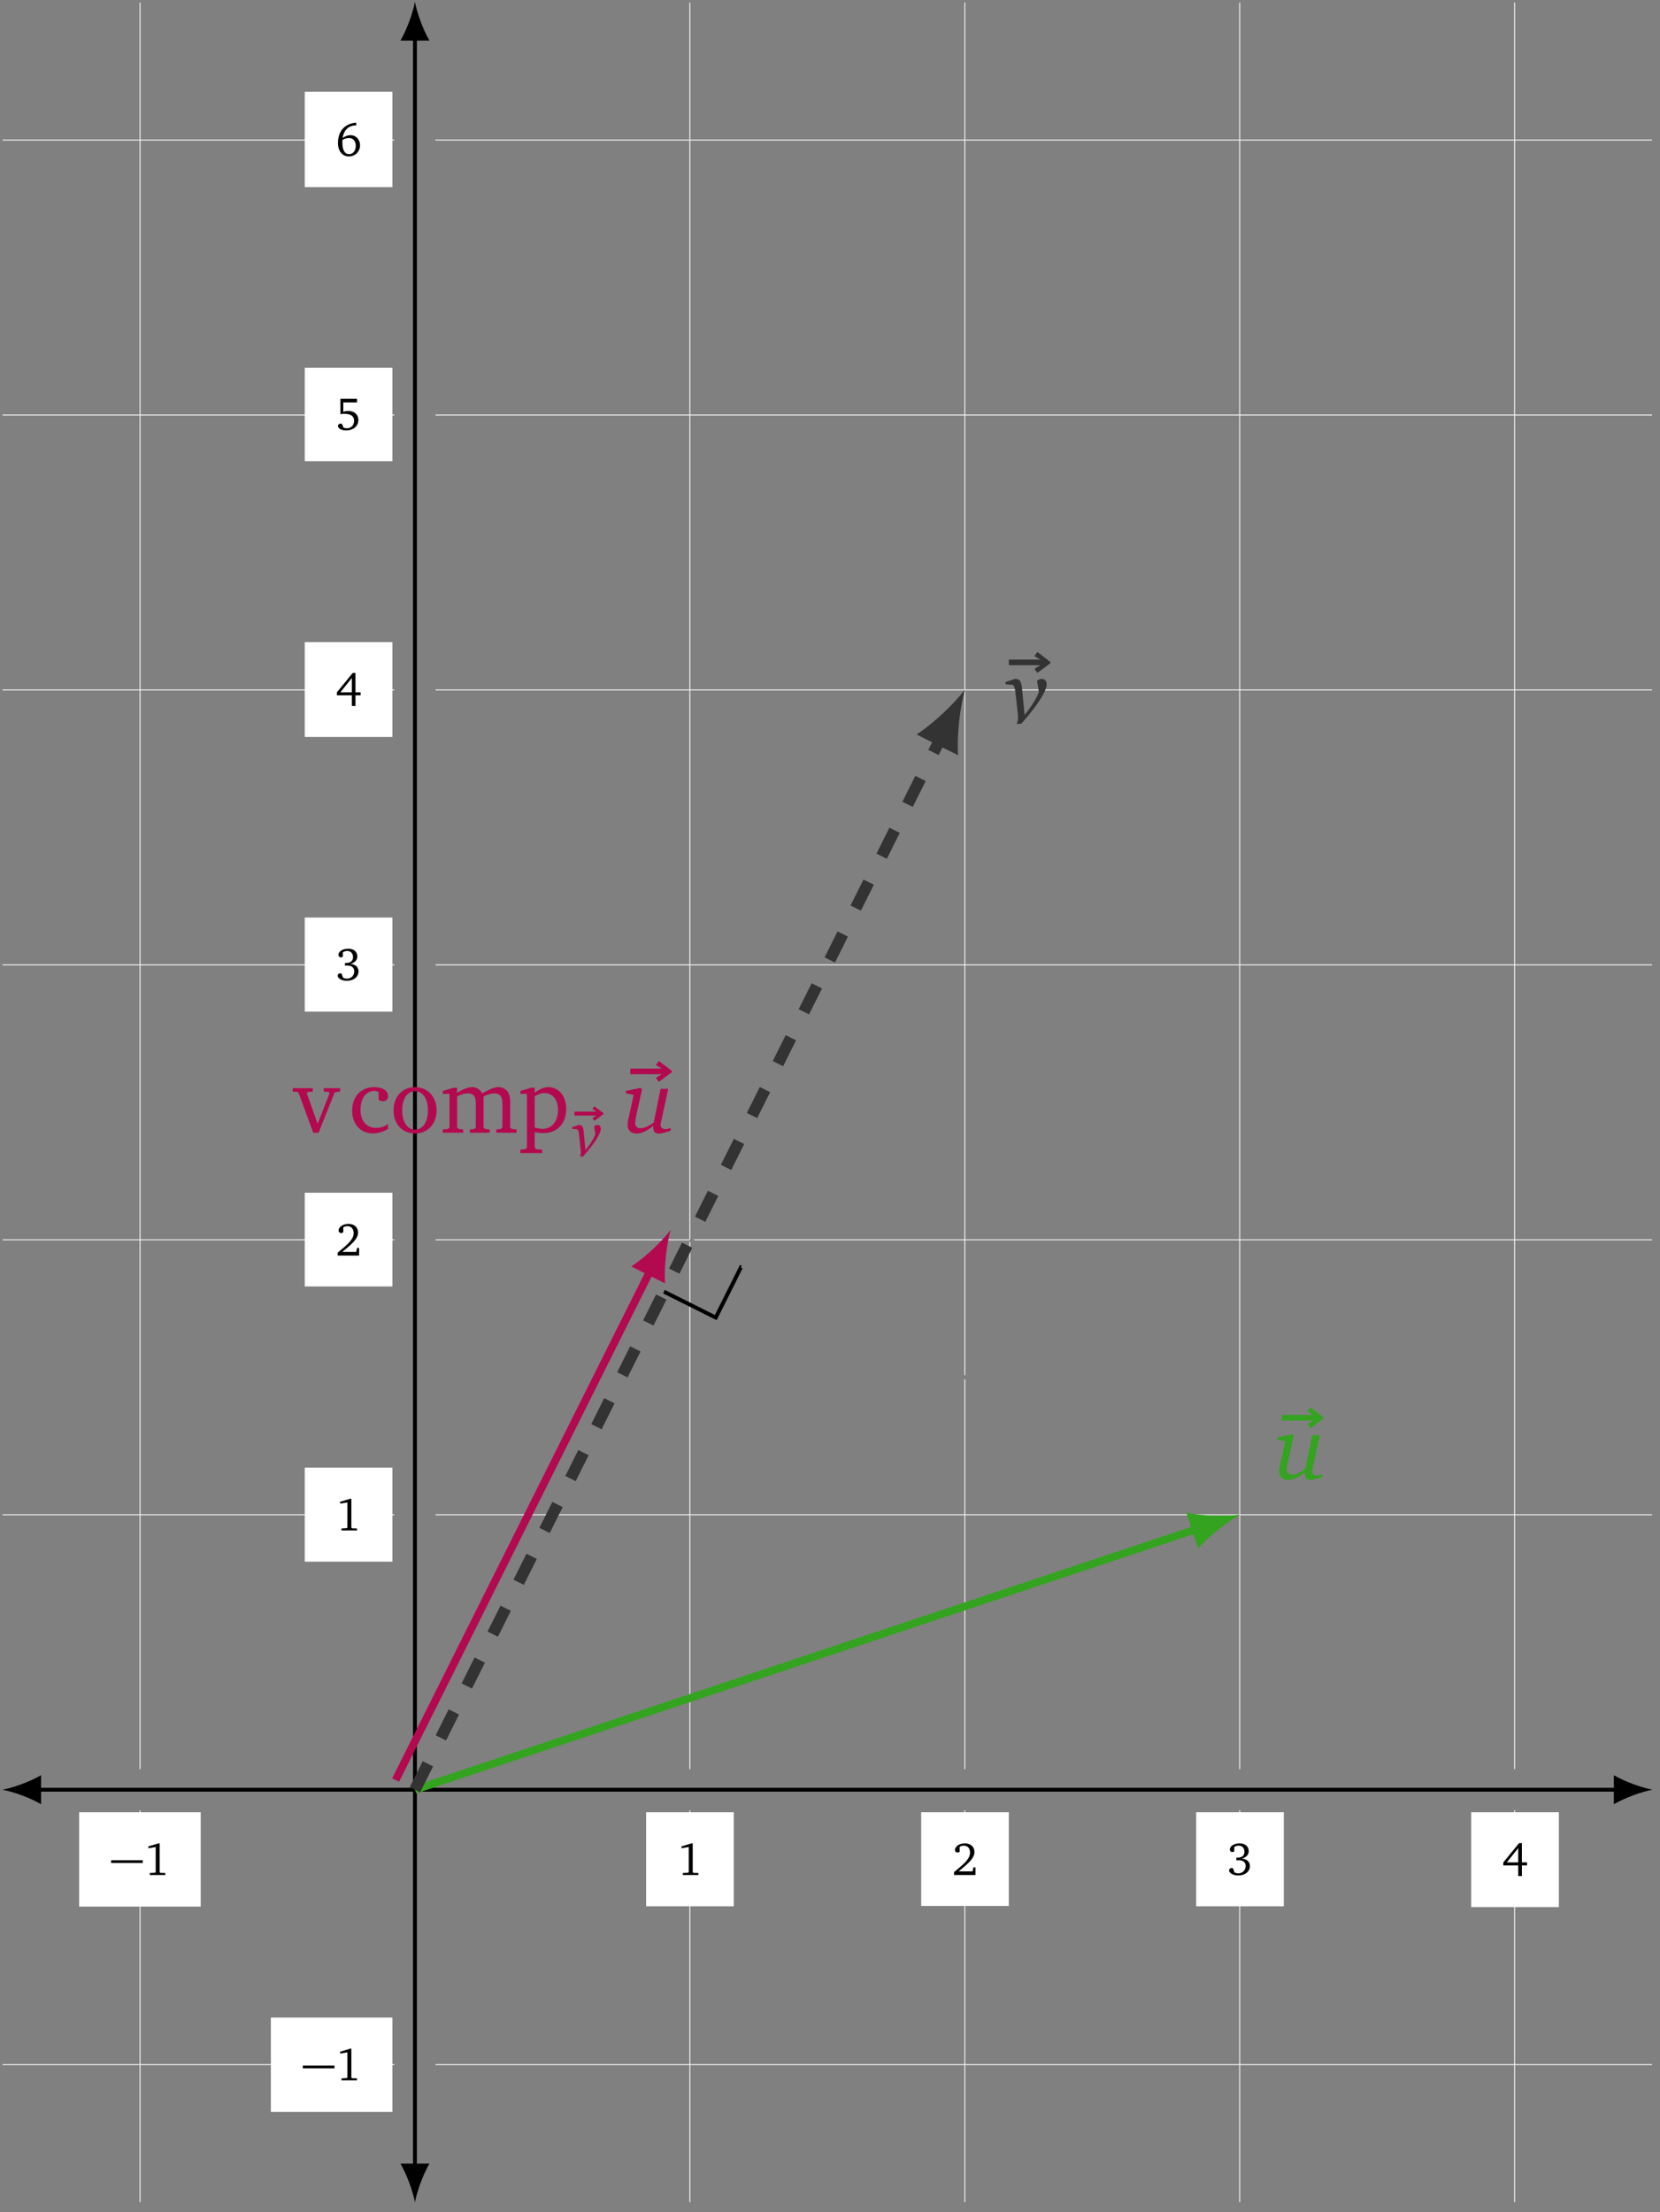 <?xml version="1.0" encoding="UTF-8"?>
<svg xmlns="http://www.w3.org/2000/svg" xmlns:xlink="http://www.w3.org/1999/xlink" width="221.62pt" height="295.321pt" viewBox="0 0 170.477 227.17" version="1.2">
<rect x="0" y="0" width="170.477" height="227.17" fill="#808080" stroke="none"/>
<defs>
<g>
<symbol overflow="visible" id="glyph0-0">
<path style="stroke:none;" d=""/>
</symbol>
<symbol overflow="visible" id="glyph0-1">
<path style="stroke:none;" d="M 0.109 -1.234 L 3.359 -1.234 L 3.359 -1.516 L 0.109 -1.516 Z M 0.109 -1.234 "/>
</symbol>
<symbol overflow="visible" id="glyph1-0">
<path style="stroke:none;" d=""/>
</symbol>
<symbol overflow="visible" id="glyph1-1">
<path style="stroke:none;" d="M 1.484 -3.25 L 0.453 -2.938 L 0.453 -2.75 L 1.203 -2.875 L 1.203 -0.312 L 1.141 -0.234 L 0.594 -0.203 L 0.594 0 L 2.188 0 L 2.188 -0.203 L 1.672 -0.219 L 1.609 -0.297 L 1.609 -3.25 Z M 1.484 -3.25 "/>
</symbol>
<symbol overflow="visible" id="glyph1-2">
<path style="stroke:none;" d="M 0.672 -0.375 C 1.719 -1.219 2.297 -1.75 2.297 -2.359 C 2.297 -2.891 1.922 -3.25 1.312 -3.25 C 0.719 -3.25 0.297 -2.922 0.297 -2.578 C 0.297 -2.422 0.406 -2.312 0.562 -2.312 C 0.641 -2.312 0.719 -2.344 0.781 -2.391 L 0.781 -2.891 C 0.922 -2.984 1.062 -3.016 1.203 -3.016 C 1.594 -3.016 1.844 -2.75 1.844 -2.297 C 1.844 -1.672 1.25 -1.156 0.203 -0.297 L 0.203 0 L 2.406 0 L 2.406 -0.781 L 2.188 -0.781 L 2.109 -0.375 Z M 0.672 -0.375 "/>
</symbol>
<symbol overflow="visible" id="glyph1-3">
<path style="stroke:none;" d="M 1.516 -1.688 C 1.984 -1.812 2.219 -2.094 2.219 -2.453 C 2.219 -2.938 1.859 -3.25 1.281 -3.25 C 0.688 -3.25 0.281 -2.938 0.281 -2.625 C 0.281 -2.469 0.375 -2.359 0.531 -2.359 C 0.609 -2.359 0.672 -2.375 0.734 -2.422 L 0.734 -2.875 C 0.875 -2.969 1.016 -3.016 1.188 -3.016 C 1.547 -3.016 1.781 -2.766 1.781 -2.391 C 1.781 -2 1.531 -1.781 1.047 -1.781 C 1.016 -1.781 0.984 -1.781 0.953 -1.781 L 0.953 -1.5 C 1.031 -1.516 1.125 -1.516 1.203 -1.516 C 1.656 -1.516 1.906 -1.297 1.906 -0.922 C 1.906 -0.5 1.594 -0.172 1.156 -0.172 C 1.016 -0.172 0.875 -0.203 0.75 -0.281 L 0.609 -0.688 C 0.547 -0.703 0.5 -0.719 0.469 -0.719 C 0.312 -0.719 0.203 -0.609 0.203 -0.469 C 0.203 -0.234 0.578 0.047 1.141 0.047 C 1.875 0.047 2.344 -0.375 2.344 -0.922 C 2.344 -1.344 2.047 -1.641 1.516 -1.688 Z M 1.516 -1.688 "/>
</symbol>
<symbol overflow="visible" id="glyph1-4">
<path style="stroke:none;" d="M 1.75 -3.219 L 0.125 -1.234 L 0.125 -0.922 L 1.656 -0.922 L 1.656 0.172 L 2.031 0.172 L 2.031 -0.922 L 2.562 -0.922 L 2.562 -1.234 L 2.031 -1.234 L 2.031 -3.219 Z M 1.656 -2.703 L 1.656 -1.234 L 0.484 -1.234 Z M 1.656 -2.703 "/>
</symbol>
<symbol overflow="visible" id="glyph1-5">
<path style="stroke:none;" d="M 0.484 -3.203 L 0.484 -1.625 C 0.594 -1.641 0.719 -1.656 0.906 -1.656 C 1.562 -1.656 1.891 -1.422 1.891 -0.938 C 1.891 -0.5 1.594 -0.172 1.141 -0.172 C 1.031 -0.172 0.922 -0.203 0.812 -0.234 L 0.625 -0.641 C 0.578 -0.656 0.547 -0.656 0.516 -0.656 C 0.359 -0.656 0.234 -0.547 0.234 -0.406 C 0.234 -0.172 0.562 0.047 1.062 0.047 C 1.844 0.047 2.328 -0.422 2.328 -1.031 C 2.328 -1.578 1.922 -1.953 1.281 -1.953 C 1.141 -1.953 0.969 -1.922 0.781 -1.875 L 0.781 -2.828 L 2.188 -2.828 L 2.188 -3.203 Z M 0.484 -3.203 "/>
</symbol>
<symbol overflow="visible" id="glyph1-6">
<path style="stroke:none;" d="M 2.109 -3.406 C 0.938 -3.328 0.234 -2.547 0.234 -1.312 C 0.234 -0.469 0.703 0.062 1.344 0.062 C 2 0.062 2.5 -0.438 2.5 -1.078 C 2.5 -1.688 2.078 -2.125 1.516 -2.125 C 1.234 -2.125 0.953 -2.016 0.703 -1.828 C 0.844 -2.672 1.328 -3.125 2.094 -3.125 C 2.109 -3.125 2.109 -3.125 2.109 -3.125 Z M 0.688 -1.625 C 0.891 -1.766 1.125 -1.828 1.375 -1.828 C 1.781 -1.828 2.062 -1.531 2.062 -1.031 C 2.062 -0.531 1.781 -0.172 1.391 -0.172 C 0.938 -0.172 0.688 -0.578 0.688 -1.328 C 0.688 -1.422 0.688 -1.516 0.688 -1.625 Z M 0.688 -1.625 "/>
</symbol>
<symbol overflow="visible" id="glyph2-0">
<path style="stroke:none;" d=""/>
</symbol>
<symbol overflow="visible" id="glyph2-1">
<path style="stroke:none;" d="M 0.266 -6.016 L 3.5 -6.016 L 2.891 -5.641 L 3.203 -5.234 L 4.531 -6.219 L 4.531 -6.359 L 3.203 -7.375 L 2.891 -6.953 L 3.5 -6.594 L 0.266 -6.594 Z M 0.266 -6.016 "/>
</symbol>
<symbol overflow="visible" id="glyph3-0">
<path style="stroke:none;" d=""/>
</symbol>
<symbol overflow="visible" id="glyph3-1">
<path style="stroke:none;" d="M 1.781 -4.609 L 0.281 -4.297 L 0.281 -4.047 L 1.078 -3.891 L 0.531 -1.391 C 0.484 -1.172 0.453 -0.984 0.453 -0.812 C 0.453 -0.25 0.797 0.078 1.375 0.078 C 1.891 0.078 2.453 -0.188 3.094 -0.719 C 3.094 -0.641 3.094 -0.594 3.094 -0.531 C 3.094 -0.109 3.266 0.078 3.656 0.078 C 3.953 0.078 4.359 -0.031 4.875 -0.219 L 4.875 -0.484 C 4.656 -0.422 4.469 -0.375 4.344 -0.375 C 4.047 -0.375 3.844 -0.547 3.844 -0.75 C 3.844 -0.953 3.891 -1.156 3.953 -1.406 L 4.625 -4.516 L 3.844 -4.516 L 3.141 -1.062 C 2.609 -0.641 2.109 -0.469 1.781 -0.469 C 1.438 -0.469 1.234 -0.656 1.234 -0.984 C 1.234 -1.141 1.266 -1.375 1.328 -1.703 L 1.938 -4.469 Z M 1.781 -4.609 "/>
</symbol>
<symbol overflow="visible" id="glyph3-2">
<path style="stroke:none;" d="M 0.891 -4.609 L -0.078 -4.297 L -0.078 -4.062 L 0.656 -4 C 0.812 -3.891 0.891 -3.625 0.938 -3.188 L 1.188 -0.969 C 1.188 -0.844 1.203 -0.734 1.203 -0.625 C 1.203 -0.391 1.156 -0.188 1.062 0 L 1.531 0 C 3.297 -2 4.141 -3.406 4.141 -4.062 C 4.141 -4.406 3.953 -4.609 3.625 -4.609 C 3.469 -4.609 3.312 -4.547 3.156 -4.422 L 3.344 -3.266 C 3.094 -2.609 2.609 -1.828 1.875 -0.906 L 1.625 -3.516 C 1.547 -4.281 1.453 -4.609 0.906 -4.609 C 0.906 -4.609 0.891 -4.609 0.891 -4.609 Z M 0.891 -4.609 "/>
</symbol>
<symbol overflow="visible" id="glyph4-0">
<path style="stroke:none;" d=""/>
</symbol>
<symbol overflow="visible" id="glyph4-1">
<path style="stroke:none;" d="M -0.047 -4.578 L -0.047 -4.234 L 0.531 -4.172 L 2.062 0 L 2.609 0 L 4.266 -4.156 L 4.828 -4.234 L 4.828 -4.578 L 3.141 -4.578 L 3.141 -4.234 L 3.656 -4.188 L 3.734 -4.047 L 2.516 -0.922 L 1.406 -4.047 L 1.516 -4.188 L 2.016 -4.234 L 2.016 -4.578 Z M -0.047 -4.578 "/>
</symbol>
<symbol overflow="visible" id="glyph4-2">
<path style="stroke:none;" d="M 4.047 -0.406 L 4.047 -0.891 C 3.656 -0.625 3.266 -0.5 2.844 -0.5 C 1.844 -0.5 1.219 -1.188 1.219 -2.359 C 1.219 -3.562 1.797 -4.297 2.625 -4.297 C 2.781 -4.297 2.938 -4.25 3.078 -4.172 L 3.078 -3.391 C 3.219 -3.281 3.359 -3.234 3.5 -3.234 C 3.828 -3.234 4.047 -3.438 4.047 -3.75 C 4.047 -4.297 3.531 -4.688 2.609 -4.688 C 1.281 -4.688 0.359 -3.719 0.359 -2.297 C 0.359 -0.891 1.203 0.062 2.5 0.062 C 3.016 0.062 3.531 -0.094 4.047 -0.406 Z M 4.047 -0.406 "/>
</symbol>
<symbol overflow="visible" id="glyph4-3">
<path style="stroke:none;" d="M 2.562 -4.688 C 1.281 -4.688 0.359 -3.719 0.359 -2.297 C 0.359 -0.891 1.281 0.078 2.562 0.078 C 3.844 0.078 4.781 -0.891 4.781 -2.297 C 4.781 -3.703 3.844 -4.688 2.562 -4.688 Z M 2.562 -4.266 C 3.344 -4.266 3.891 -3.531 3.891 -2.297 C 3.891 -1.062 3.344 -0.328 2.562 -0.328 C 1.797 -0.328 1.25 -1.062 1.25 -2.297 C 1.25 -3.531 1.797 -4.266 2.562 -4.266 Z M 2.562 -4.266 "/>
</symbol>
<symbol overflow="visible" id="glyph4-4">
<path style="stroke:none;" d="M 4.328 -4.047 C 4.109 -4.453 3.75 -4.688 3.281 -4.688 C 2.875 -4.688 2.391 -4.484 1.75 -4.109 L 1.75 -4.625 L 1.391 -4.625 L 0.281 -4.297 L 0.281 -4 L 0.969 -4 L 0.969 -0.547 L 0.797 -0.391 L 0.281 -0.344 L 0.281 0 L 2.375 0 L 2.375 -0.344 L 1.922 -0.391 L 1.75 -0.547 L 1.75 -3.734 C 2.172 -3.953 2.531 -4.047 2.844 -4.047 C 3.406 -4.047 3.672 -3.734 3.672 -3.062 L 3.672 -0.547 L 3.516 -0.391 L 3.062 -0.344 L 3.062 0 L 5.094 0 L 5.094 -0.344 L 4.641 -0.391 L 4.469 -0.547 L 4.469 -3.734 C 4.875 -3.938 5.25 -4.047 5.547 -4.047 C 6.141 -4.047 6.406 -3.734 6.406 -3.062 L 6.406 -0.547 L 6.234 -0.391 L 5.781 -0.344 L 5.781 0 L 7.859 0 L 7.859 -0.344 L 7.359 -0.391 L 7.203 -0.547 L 7.203 -3.234 C 7.203 -4.172 6.719 -4.688 5.969 -4.688 C 5.578 -4.688 5.047 -4.453 4.328 -4.047 Z M 4.328 -4.047 "/>
</symbol>
<symbol overflow="visible" id="glyph4-5">
<path style="stroke:none;" d="M 0.219 2.078 L 2.453 2.078 L 2.453 1.734 L 1.844 1.688 L 1.688 1.531 L 1.688 -0.062 C 2.047 0 2.328 0.031 2.578 0.031 C 3.984 0.031 4.922 -0.938 4.922 -2.453 C 4.922 -3.781 4.141 -4.688 3.094 -4.688 C 2.641 -4.688 2.188 -4.484 1.688 -4.109 L 1.688 -4.625 L 1.328 -4.625 L 0.219 -4.297 L 0.219 -4 L 0.891 -4 L 0.891 1.531 L 0.734 1.688 L 0.219 1.734 Z M 1.688 -0.547 L 1.688 -3.75 C 2.047 -3.969 2.359 -4.078 2.688 -4.078 C 3.516 -4.078 4.078 -3.422 4.078 -2.328 C 4.078 -1.156 3.438 -0.406 2.5 -0.406 C 2.266 -0.406 2 -0.453 1.688 -0.547 Z M 1.688 -0.547 "/>
</symbol>
<symbol overflow="visible" id="glyph5-0">
<path style="stroke:none;" d=""/>
</symbol>
<symbol overflow="visible" id="glyph5-1">
<path style="stroke:none;" d="M 0.188 -4.203 L 2.453 -4.203 L 2.031 -3.953 L 2.234 -3.656 L 3.172 -4.359 L 3.172 -4.453 L 2.234 -5.156 L 2.031 -4.875 L 2.453 -4.609 L 0.188 -4.609 Z M 0.188 -4.203 "/>
</symbol>
<symbol overflow="visible" id="glyph6-0">
<path style="stroke:none;" d=""/>
</symbol>
<symbol overflow="visible" id="glyph6-1">
<path style="stroke:none;" d="M 0.625 -3.234 L -0.047 -3.016 L -0.047 -2.844 L 0.453 -2.797 C 0.578 -2.734 0.625 -2.547 0.656 -2.234 L 0.828 -0.672 C 0.828 -0.594 0.844 -0.516 0.844 -0.438 C 0.844 -0.281 0.812 -0.125 0.75 0 L 1.062 0 C 2.312 -1.406 2.891 -2.391 2.891 -2.844 C 2.891 -3.094 2.766 -3.234 2.547 -3.234 C 2.422 -3.234 2.312 -3.188 2.203 -3.094 L 2.328 -2.281 C 2.156 -1.828 1.828 -1.281 1.312 -0.641 L 1.141 -2.469 C 1.094 -3 1.016 -3.234 0.641 -3.234 C 0.641 -3.234 0.625 -3.234 0.625 -3.234 Z M 0.625 -3.234 "/>
</symbol>
</g>
<clipPath id="clip1">
  <path d="M 14 0 L 156 0 L 156 226.344 L 14 226.344 Z M 14 0 "/>
</clipPath>
<clipPath id="clip2">
  <path d="M 0.051 14 L 169.906 14 L 169.906 213 L 0.051 213 Z M 0.051 14 "/>
</clipPath>
<clipPath id="clip3">
  <path d="M 0.051 182 L 5 182 L 5 186 L 0.051 186 Z M 0.051 182 "/>
</clipPath>
<clipPath id="clip4">
  <path d="M 165 182 L 169.906 182 L 169.906 186 L 165 186 Z M 165 182 "/>
</clipPath>
<clipPath id="clip5">
  <path d="M 41 222 L 45 222 L 45 226.344 L 41 226.344 Z M 41 222 "/>
</clipPath>
</defs>
<g id="surface1">
<g clip-path="url(#clip1)" clip-rule="nonzero">
<path style="fill:none;stroke-width:0.1;stroke-linecap:butt;stroke-linejoin:miter;stroke:rgb(95%,95%,95%);stroke-opacity:1;stroke-miterlimit:10;" d="M -28.345 -42.52 L -28.345 184.255 M 28.345 -42.52 L 28.345 184.255 M 56.695 -42.52 L 56.695 184.255 M 85.04 -42.52 L 85.04 184.255 M 113.385 -42.52 L 113.385 184.255 " transform="matrix(0.996,0,0,-0.996,42.613,183.78)"/>
</g>
<g clip-path="url(#clip2)" clip-rule="nonzero">
<path style="fill:none;stroke-width:0.1;stroke-linecap:butt;stroke-linejoin:miter;stroke:rgb(95%,95%,95%);stroke-opacity:1;stroke-miterlimit:10;" d="M -42.522 -28.347 L 127.562 -28.347 M -42.522 28.348 L 127.562 28.348 M -42.522 56.693 L 127.562 56.693 M -42.522 85.042 L 127.562 85.042 M -42.522 113.388 L 127.562 113.388 M -42.522 141.733 L 127.562 141.733 M -42.522 170.082 L 127.562 170.082 " transform="matrix(0.996,0,0,-0.996,42.613,183.78)"/>
</g>
<path style="fill:none;stroke-width:0.199;stroke-linecap:butt;stroke-linejoin:miter;stroke:rgb(50%,50%,50%);stroke-opacity:1;stroke-miterlimit:10;" d="M -28.345 -2.123 L -28.345 2.123 M 28.345 -2.123 L 28.345 2.123 M 56.695 -2.123 L 56.695 2.123 M 85.04 -2.123 L 85.04 2.123 M 113.385 -2.123 L 113.385 2.123 " transform="matrix(0.996,0,0,-0.996,42.613,183.78)"/>
<path style="fill:none;stroke-width:0.199;stroke-linecap:butt;stroke-linejoin:miter;stroke:rgb(50%,50%,50%);stroke-opacity:1;stroke-miterlimit:10;" d="M -2.121 -28.347 L 2.121 -28.347 M -2.121 28.348 L 2.121 28.348 M -2.121 56.693 L 2.121 56.693 M -2.121 85.042 L 2.121 85.042 M -2.121 113.388 L 2.121 113.388 M -2.121 141.733 L 2.121 141.733 M -2.121 170.082 L 2.121 170.082 " transform="matrix(0.996,0,0,-0.996,42.613,183.78)"/>
<path style="fill:none;stroke-width:0.399;stroke-linecap:butt;stroke-linejoin:miter;stroke:rgb(0%,0%,0%);stroke-opacity:1;stroke-miterlimit:10;" d="M -38.935 -0.002 L 123.975 -0.002 " transform="matrix(0.996,0,0,-0.996,42.613,183.78)"/>
<g clip-path="url(#clip3)" clip-rule="nonzero">
<path style=" stroke:none;fill-rule:nonzero;fill:rgb(0%,0%,0%);fill-opacity:1;" d="M 0.246 183.781 C 1.309 183.977 3.027 184.574 4.219 185.27 L 4.219 182.289 C 3.027 182.984 1.309 183.582 0.246 183.781 "/>
</g>
<g clip-path="url(#clip4)" clip-rule="nonzero">
<path style=" stroke:none;fill-rule:nonzero;fill:rgb(0%,0%,0%);fill-opacity:1;" d="M 169.711 183.781 C 168.652 183.582 166.93 182.984 165.738 182.289 L 165.738 185.27 C 166.93 184.574 168.652 183.977 169.711 183.781 "/>
</g>
<path style="fill:none;stroke-width:0.399;stroke-linecap:butt;stroke-linejoin:miter;stroke:rgb(0%,0%,0%);stroke-opacity:1;stroke-miterlimit:10;" d="M 0 -38.933 L 0 180.668 " transform="matrix(0.996,0,0,-0.996,42.613,183.78)"/>
<g clip-path="url(#clip5)" clip-rule="nonzero">
<path style=" stroke:none;fill-rule:nonzero;fill:rgb(0%,0%,0%);fill-opacity:1;" d="M 42.613 226.145 C 42.812 225.086 43.406 223.367 44.102 222.176 L 41.125 222.176 C 41.82 223.367 42.414 225.086 42.613 226.145 "/>
</g>
<path style=" stroke:none;fill-rule:nonzero;fill:rgb(0%,0%,0%);fill-opacity:1;" d="M 42.613 0.195 C 42.414 1.254 41.82 2.977 41.125 4.168 L 44.102 4.168 C 43.406 2.977 42.812 1.254 42.613 0.195 "/>
<path style=" stroke:none;fill-rule:nonzero;fill:rgb(100%,100%,100%);fill-opacity:1;" d="M 8.129 195.781 L 20.613 195.781 L 20.613 186.094 L 8.129 186.094 Z M 8.129 195.781 "/>
<g style="fill:rgb(0%,0%,0%);fill-opacity:1;">
  <use xlink:href="#glyph0-1" x="11.304" y="192.54"/>
</g>
<g style="fill:rgb(0%,0%,0%);fill-opacity:1;">
  <use xlink:href="#glyph1-1" x="14.787" y="192.54"/>
</g>
<path style=" stroke:none;fill-rule:nonzero;fill:rgb(100%,100%,100%);fill-opacity:1;" d="M 66.355 195.75 L 75.359 195.75 L 75.359 186.094 L 66.355 186.094 Z M 66.355 195.75 "/>
<g style="fill:rgb(0%,0%,0%);fill-opacity:1;">
  <use xlink:href="#glyph1-1" x="69.532" y="192.54"/>
</g>
<path style=" stroke:none;fill-rule:nonzero;fill:rgb(100%,100%,100%);fill-opacity:1;" d="M 94.602 195.715 L 103.602 195.715 L 103.602 186.094 L 94.602 186.094 Z M 94.602 195.715 "/>
<g style="fill:rgb(0%,0%,0%);fill-opacity:1;">
  <use xlink:href="#glyph1-2" x="97.775" y="192.54"/>
</g>
<path style=" stroke:none;fill-rule:nonzero;fill:rgb(100%,100%,100%);fill-opacity:1;" d="M 122.844 195.75 L 131.844 195.75 L 131.844 186.094 L 122.844 186.094 Z M 122.844 195.75 "/>
<g style="fill:rgb(0%,0%,0%);fill-opacity:1;">
  <use xlink:href="#glyph1-3" x="126.019" y="192.54"/>
</g>
<path style=" stroke:none;fill-rule:nonzero;fill:rgb(100%,100%,100%);fill-opacity:1;" d="M 151.086 195.832 L 160.09 195.832 L 160.09 186.094 L 151.086 186.094 Z M 151.086 195.832 "/>
<g style="fill:rgb(0%,0%,0%);fill-opacity:1;">
  <use xlink:href="#glyph1-4" x="154.261" y="192.478"/>
</g>
<path style=" stroke:none;fill-rule:nonzero;fill:rgb(100%,100%,100%);fill-opacity:1;" d="M 27.816 216.867 L 40.301 216.867 L 40.301 207.18 L 27.816 207.18 Z M 27.816 216.867 "/>
<g style="fill:rgb(0%,0%,0%);fill-opacity:1;">
  <use xlink:href="#glyph0-1" x="30.992" y="213.625"/>
</g>
<g style="fill:rgb(0%,0%,0%);fill-opacity:1;">
  <use xlink:href="#glyph1-1" x="34.475" y="213.625"/>
</g>
<path style=" stroke:none;fill-rule:nonzero;fill:rgb(100%,100%,100%);fill-opacity:1;" d="M 31.297 160.363 L 40.301 160.363 L 40.301 150.707 L 31.297 150.707 Z M 31.297 160.363 "/>
<g style="fill:rgb(0%,0%,0%);fill-opacity:1;">
  <use xlink:href="#glyph1-1" x="34.475" y="157.155"/>
</g>
<path style=" stroke:none;fill-rule:nonzero;fill:rgb(100%,100%,100%);fill-opacity:1;" d="M 31.297 132.105 L 40.301 132.105 L 40.301 122.48 L 31.297 122.48 Z M 31.297 132.105 "/>
<g style="fill:rgb(0%,0%,0%);fill-opacity:1;">
  <use xlink:href="#glyph1-2" x="34.475" y="128.929"/>
</g>
<path style=" stroke:none;fill-rule:nonzero;fill:rgb(100%,100%,100%);fill-opacity:1;" d="M 31.297 103.879 L 40.301 103.879 L 40.301 94.219 L 31.297 94.219 Z M 31.297 103.879 "/>
<g style="fill:rgb(0%,0%,0%);fill-opacity:1;">
  <use xlink:href="#glyph1-3" x="34.475" y="100.668"/>
</g>
<path style=" stroke:none;fill-rule:nonzero;fill:rgb(100%,100%,100%);fill-opacity:1;" d="M 31.297 75.676 L 40.301 75.676 L 40.301 65.938 L 31.297 65.938 Z M 31.297 75.676 "/>
<g style="fill:rgb(0%,0%,0%);fill-opacity:1;">
  <use xlink:href="#glyph1-4" x="34.475" y="72.323"/>
</g>
<path style=" stroke:none;fill-rule:nonzero;fill:rgb(100%,100%,100%);fill-opacity:1;" d="M 31.297 47.359 L 40.301 47.359 L 40.301 37.766 L 31.297 37.766 Z M 31.297 47.359 "/>
<g style="fill:rgb(0%,0%,0%);fill-opacity:1;">
  <use xlink:href="#glyph1-5" x="34.475" y="44.152"/>
</g>
<path style=" stroke:none;fill-rule:nonzero;fill:rgb(100%,100%,100%);fill-opacity:1;" d="M 31.297 19.211 L 40.301 19.211 L 40.301 9.426 L 31.297 9.426 Z M 31.297 19.211 "/>
<g style="fill:rgb(0%,0%,0%);fill-opacity:1;">
  <use xlink:href="#glyph1-6" x="34.475" y="16.004"/>
</g>
<path style="fill:none;stroke-width:0.399;stroke-linecap:butt;stroke-linejoin:miter;stroke:rgb(0%,0%,0%);stroke-opacity:1;stroke-miterlimit:10;" d="M 25.676 51.349 L 31.019 48.675 L 33.693 54.019 " transform="matrix(0.996,0,0,-0.996,42.613,183.78)"/>
<path style="fill:none;stroke-width:0.399;stroke-linecap:butt;stroke-linejoin:miter;stroke:rgb(50%,50%,50%);stroke-opacity:1;stroke-dasharray:2.989,2.989;stroke-miterlimit:10;" d="M 28.345 56.693 L 85.04 28.348 " transform="matrix(0.996,0,0,-0.996,42.613,183.78)"/>
<path style="fill:none;stroke-width:0.797;stroke-linecap:butt;stroke-linejoin:miter;stroke:rgb(20.392%,63.921%,12.549%);stroke-opacity:1;stroke-miterlimit:10;" d="M 0 -0.002 L 80.618 26.873 " transform="matrix(0.996,0,0,-0.996,42.613,183.78)"/>
<path style=" stroke:none;fill-rule:nonzero;fill:rgb(20.392%,63.921%,12.549%);fill-opacity:1;" d="M 127.344 155.535 C 125.957 155.727 123.59 155.699 121.836 155.332 L 123.059 159.004 C 124.242 157.656 126.121 156.215 127.344 155.535 "/>
<g style="fill:rgb(20.392%,63.921%,12.549%);fill-opacity:1;">
  <use xlink:href="#glyph2-1" x="131.378" y="151.892"/>
</g>
<g style="fill:rgb(20.392%,63.921%,12.549%);fill-opacity:1;">
  <use xlink:href="#glyph3-1" x="130.916" y="151.892"/>
</g>
<path style="fill:none;stroke-width:0.797;stroke-linecap:butt;stroke-linejoin:miter;stroke:rgb(70.197%,3.529%,30.98%);stroke-opacity:1;stroke-miterlimit:10;" d="M -1.992 0.998 L 24.268 53.521 " transform="matrix(0.996,0,0,-0.996,42.613,183.78)"/>
<path style=" stroke:none;fill-rule:nonzero;fill:rgb(70.197%,3.529%,30.98%);fill-opacity:1;" d="M 68.871 126.301 C 68.023 127.414 66.332 129.07 64.832 130.051 L 68.293 131.781 C 68.18 129.992 68.488 127.645 68.871 126.301 "/>
<g style="fill:rgb(70.197%,3.529%,30.98%);fill-opacity:1;">
  <use xlink:href="#glyph4-1" x="30.107" y="116.322"/>
</g>
<g style="fill:rgb(70.197%,3.529%,30.98%);fill-opacity:1;">
  <use xlink:href="#glyph4-2" x="35.806" y="116.322"/>
  <use xlink:href="#glyph4-3" x="40.056" y="116.322"/>
  <use xlink:href="#glyph4-4" x="45.192" y="116.322"/>
  <use xlink:href="#glyph4-5" x="53.225" y="116.322"/>
</g>
<g style="fill:rgb(70.197%,3.529%,30.98%);fill-opacity:1;">
  <use xlink:href="#glyph5-1" x="58.804" y="118.757"/>
</g>
<g style="fill:rgb(70.197%,3.529%,30.98%);fill-opacity:1;">
  <use xlink:href="#glyph6-1" x="58.811" y="118.757"/>
</g>
<g style="fill:rgb(70.197%,3.529%,30.98%);fill-opacity:1;">
  <use xlink:href="#glyph2-1" x="64.461" y="116.322"/>
</g>
<g style="fill:rgb(70.197%,3.529%,30.98%);fill-opacity:1;">
  <use xlink:href="#glyph3-1" x="63.999" y="116.322"/>
</g>
<path style="fill:none;stroke-width:1.196;stroke-linecap:butt;stroke-linejoin:miter;stroke:rgb(20%,20%,20%);stroke-opacity:1;stroke-dasharray:2.989,2.989;stroke-miterlimit:10;" d="M 0 -0.002 L 54.127 108.256 " transform="matrix(0.996,0,0,-0.996,42.613,183.78)"/>
<path style=" stroke:none;fill-rule:nonzero;fill:rgb(20%,20%,20%);fill-opacity:1;" d="M 99.102 70.805 C 98.059 72.18 95.977 74.215 94.129 75.422 L 98.391 77.551 C 98.25 75.352 98.625 72.461 99.102 70.805 "/>
<g style="fill:rgb(20%,20%,20%);fill-opacity:1;">
  <use xlink:href="#glyph2-1" x="103.338" y="74.327"/>
</g>
<g style="fill:rgb(20%,20%,20%);fill-opacity:1;">
  <use xlink:href="#glyph3-2" x="103.347" y="74.327"/>
</g>
</g>
</svg>
